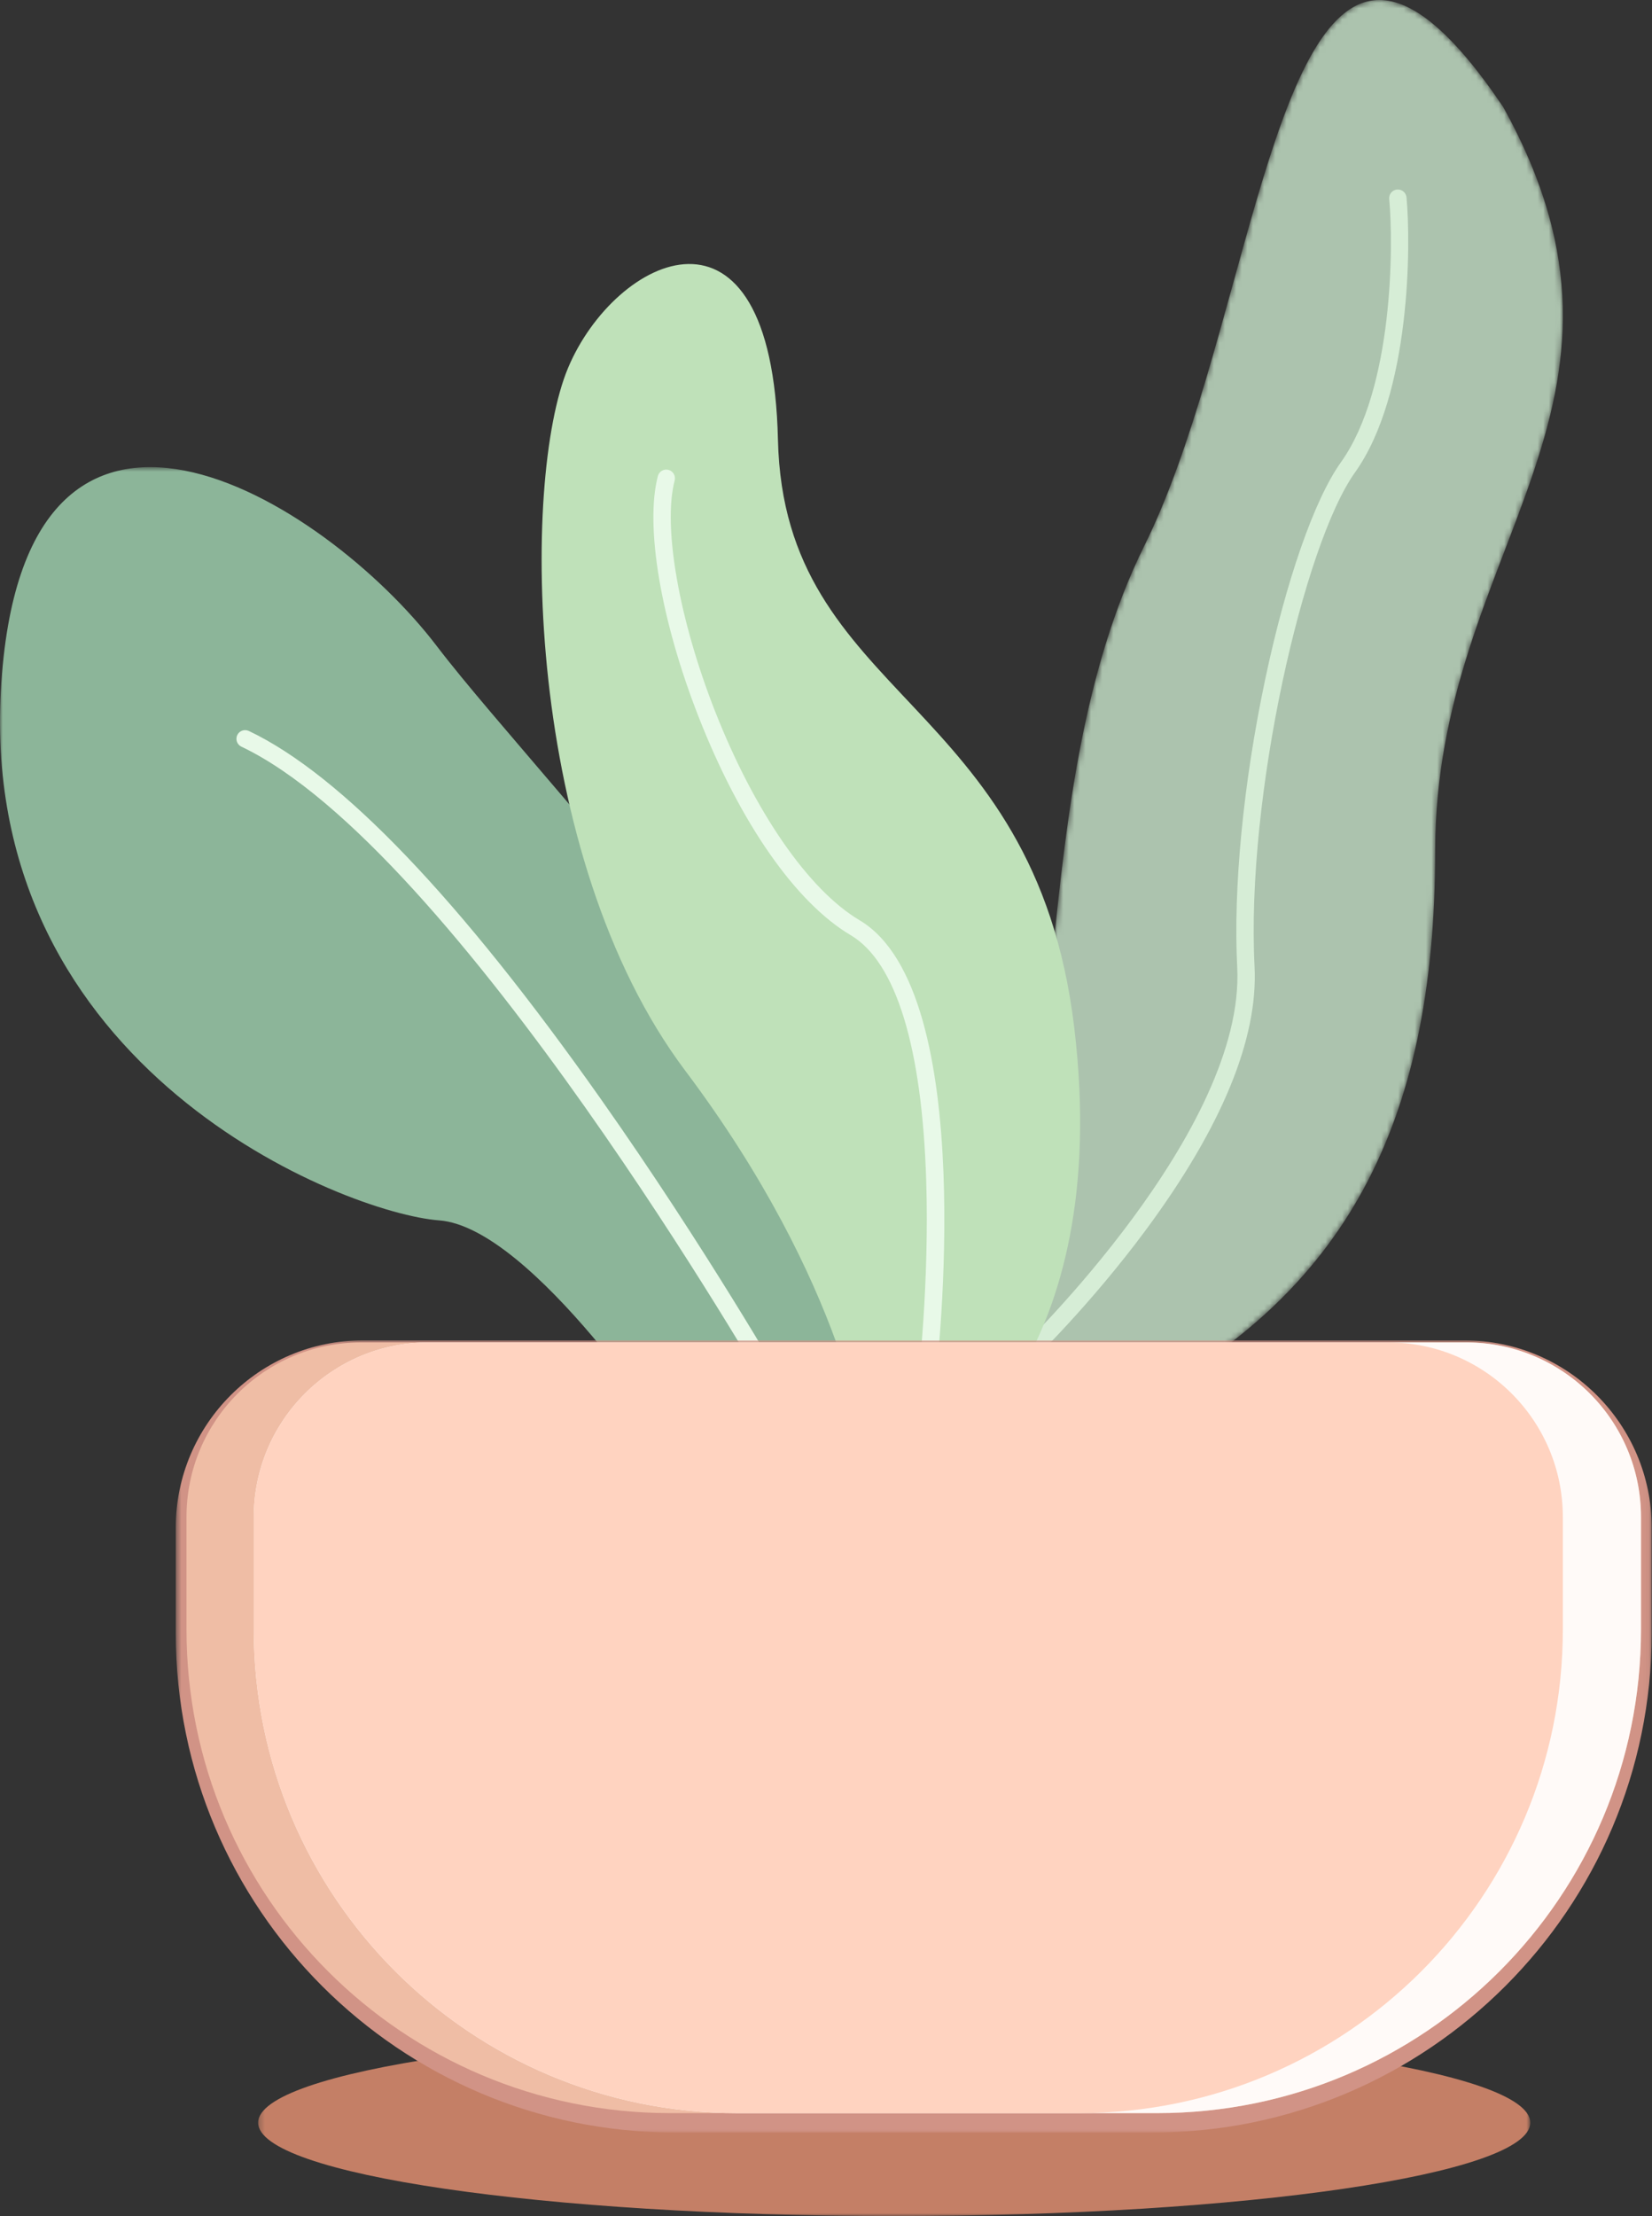 <?xml version="1.0" encoding="UTF-8"?>
<svg width="296px" height="397px" viewBox="0 0 296 397" version="1.1" xmlns="http://www.w3.org/2000/svg" xmlns:xlink="http://www.w3.org/1999/xlink">
    <rect x="0" y="0" width="296" height="397" fill="#333333" stroke="none"/>
    <!-- Generator: Sketch 60.1 (88133) - https://sketch.com -->
    <title>花卉7</title>
    <desc>Created with Sketch.</desc>
    <defs>
        <polygon id="path-1" points="0.252 0.548 228.19 0.548 228.19 34 0.252 34"></polygon>
        <path d="M39.081,98.684 C16.825,143.617 27.743,205.766 9.267,215.424 L9.267,215.424 C-9.211,225.084 6.327,251.959 6.327,251.959 L6.327,251.959 C6.327,251.959 2.128,271.276 38.242,251.959 L38.242,251.959 C74.356,232.642 91.152,203.247 91.152,153.439 L91.152,153.439 C91.152,99.105 133.146,73.908 103.331,20.158 L103.331,20.158 C94.181,6.576 87.022,0.995 81.149,0.995 L81.149,0.995 C61.417,1.002 56.233,64.058 39.081,98.684" id="path-3"></path>
        <linearGradient x1="9.04504366e-05%" y1="50%" x2="100%" y2="50%" id="linearGradient-5">
            <stop stop-color="#ACC3AE" offset="0%"></stop>
            <stop stop-color="#ACC3AE" offset="100%"></stop>
        </linearGradient>
        <polygon id="path-6" points="0 0.678 161.253 0.678 161.253 187.598 0 187.598"></polygon>
        <polygon id="path-8" points="0.496 0.125 264.946 0.125 264.946 142.038 0.496 142.038"></polygon>
    </defs>
    <g id="页面-1" stroke="none" stroke-width="1" fill="none" fill-rule="evenodd">
        <g id="画板" transform="translate(-389, -1997)">
            <g id="花卉7" transform="translate(389, 1996)">
                <g id="编组" transform="translate(46, 364.005)">
                    <mask id="mask-2" fill="white">
                        <use xlink:href="#path-1"></use>
                    </mask>
                    <g id="Clip-2"></g>
                    <path d="M228.19,17.274 C228.19,26.511 177.165,34 114.221,34 C51.277,34 0.252,26.511 0.252,17.274 C0.252,8.037 51.277,0.548 114.221,0.548 C177.165,0.548 228.19,8.037 228.19,17.274" id="Fill-1" fill="#C47F66" mask="url(#mask-2)"></path>
                </g>
                <g id="编组" transform="translate(166, 0.005)">
                    <mask id="mask-4" fill="white">
                        <use xlink:href="#path-3"></use>
                    </mask>
                    <g id="Clip-4"></g>
                    <path d="M39.081,98.684 C16.825,143.617 27.743,205.766 9.267,215.424 L9.267,215.424 C-9.211,225.084 6.327,251.959 6.327,251.959 L6.327,251.959 C6.327,251.959 2.128,271.276 38.242,251.959 L38.242,251.959 C74.356,232.642 91.152,203.247 91.152,153.439 L91.152,153.439 C91.152,99.105 133.146,73.908 103.331,20.158 L103.331,20.158 C94.181,6.576 87.022,0.995 81.149,0.995 L81.149,0.995 C61.417,1.002 56.233,64.058 39.081,98.684" id="Fill-3" fill="url(#linearGradient-5)" mask="url(#mask-4)"></path>
                </g>
                <g id="编组" transform="translate(0, 34.005)">
                    <path d="M183.796,211.327 C183.386,211.327 182.978,211.166 182.672,210.847 C182.077,210.226 182.099,209.241 182.72,208.647 C183.124,208.26 223.182,169.551 221.681,140.275 C220.951,126.049 222.771,107.287 226.672,88.801 C230.417,71.056 235.493,56.486 240.25,49.827 C249.727,36.56 249.678,10.67 248.913,2.646 C248.832,1.79 249.459,1.031 250.315,0.95 C251.17,0.868 251.93,1.495 252.011,2.351 C252.804,10.675 252.81,37.597 242.782,51.636 C233.603,64.487 223.229,109.702 224.788,140.116 C225.452,153.068 218.912,168.938 205.35,187.286 C195.332,200.838 184.975,210.796 184.871,210.895 C184.57,211.183 184.183,211.327 183.796,211.327" id="Fill-5" fill="#D6EDD6"></path>
                    <g transform="translate(0, 50)">
                        <mask id="mask-7" fill="white">
                            <use xlink:href="#path-6"></use>
                        </mask>
                        <g id="Clip-8"></g>
                        <path d="M121.095,176.357 C121.095,176.357 95.479,136.884 78.682,135.625 C61.885,134.364 -3.606,108.749 0.155,40.72 C3.916,-27.309 58.106,6.286 78.262,32.741 C98.419,59.197 170.173,131.206 160.331,168.689 C150.49,206.172 121.095,176.357 121.095,176.357" id="Fill-7" fill="#8CB599" mask="url(#mask-7)"></path>
                    </g>
                    <path d="M139.353,217.719 C138.813,217.719 138.288,217.438 138.001,216.936 C137.442,215.958 81.646,119.006 43.249,100.758 C42.474,100.389 42.144,99.461 42.512,98.685 C42.881,97.908 43.809,97.578 44.585,97.947 C61.123,105.806 82.337,127.984 107.639,163.863 C126.412,190.484 140.561,215.145 140.702,215.391 C141.129,216.136 140.87,217.087 140.124,217.514 C139.88,217.653 139.615,217.719 139.353,217.719" id="Fill-9" fill="#E8F9E8"></path>
                    <path d="M168.128,229.191 C168.128,229.191 199.622,210.694 192.483,151.093 C185.345,91.492 140.467,92.52 139.39,45.764 C138.313,-0.992 110.177,12.881 101.778,32.92 C93.38,52.958 93.8,120.265 122.775,158.8 C151.75,197.336 155.109,227.135 155.109,227.135 L168.128,229.191 Z" id="Fill-11" fill="#BFE1B9"></path>
                    <path d="M166.057,216.046 C165.996,216.046 165.934,216.042 165.872,216.034 C165.019,215.934 164.41,215.159 164.51,214.307 C164.531,214.135 166.535,196.965 165.957,178.525 C165.208,154.546 160.529,139.335 152.426,134.533 C142.58,128.698 132.665,114.488 125.224,95.546 C118.42,78.228 115.535,61.247 117.873,52.284 C118.09,51.452 118.939,50.954 119.771,51.171 C120.602,51.388 121.101,52.238 120.884,53.069 C118.735,61.308 121.642,77.921 128.12,94.408 C135.207,112.449 144.887,126.447 154.012,131.856 C175.639,144.671 167.939,211.82 167.6,214.673 C167.506,215.464 166.834,216.046 166.057,216.046" id="Fill-13" fill="#E8F9E8"></path>
                    <path d="M207.375,347.117 L120.067,347.117 C72.21,347.117 33.415,308.321 33.415,260.465 L33.415,240.335 C33.415,223.054 47.424,209.044 64.706,209.044 L262.736,209.044 C280.019,209.044 294.027,223.054 294.027,240.335 L294.027,260.465 C294.027,308.321 255.231,347.117 207.375,347.117" id="Fill-15" fill="#D19386"></path>
                    <g transform="translate(31, 207)">
                        <mask id="mask-9" fill="white">
                            <use xlink:href="#path-8"></use>
                        </mask>
                        <g id="Clip-18"></g>
                        <path d="M34.024,3.964 C17.652,3.964 4.334,17.281 4.334,33.653 L4.334,52.584 C4.334,99.795 42.74,138.2 89.948,138.2 L175.494,138.2 C222.703,138.2 261.108,99.795 261.108,52.584 L261.108,33.653 C261.108,17.281 247.79,3.964 231.418,3.964 L34.024,3.964 Z M175.494,142.038 L89.948,142.038 C40.623,142.038 0.496,101.908 0.496,52.584 L0.496,33.653 C0.496,15.168 15.536,0.125 34.024,0.125 L231.418,0.125 C249.906,0.125 264.946,15.168 264.946,33.653 L264.946,52.584 C264.946,101.908 224.819,142.038 175.494,142.038 L175.494,142.038 Z" id="Fill-17" fill="#D19386" mask="url(#mask-9)"></path>
                    </g>
                    <path d="M207.375,345.56 L120.067,345.56 C72.21,345.56 33.415,306.765 33.415,258.908 L33.415,238.778 C33.415,221.497 47.424,207.488 64.706,207.488 L262.736,207.488 C280.019,207.488 294.027,221.497 294.027,238.778 L294.027,258.908 C294.027,306.765 255.231,345.56 207.375,345.56" id="Fill-19" fill="#EFBDA5"></path>
                    <path d="M207.375,345.56 L132.125,345.56 C84.269,345.56 45.473,306.765 45.473,258.908 L45.473,238.778 C45.473,221.497 59.482,207.488 76.764,207.488 L262.736,207.488 C280.019,207.488 294.027,221.497 294.027,238.778 L294.027,258.908 C294.027,306.765 255.231,345.56 207.375,345.56" id="Fill-21" fill="#FFFAF8"></path>
                    <path d="M193.372,345.56 L132.125,345.56 C84.268,345.56 45.473,306.765 45.473,258.908 L45.473,238.778 C45.473,221.497 59.482,207.488 76.764,207.488 L248.733,207.488 C266.015,207.488 280.024,221.497 280.024,238.778 L280.024,258.908 C280.024,306.765 241.228,345.56 193.372,345.56" id="Fill-23" fill="#FFD3C0"></path>
                </g>
            </g>
        </g>
    </g>
</svg>